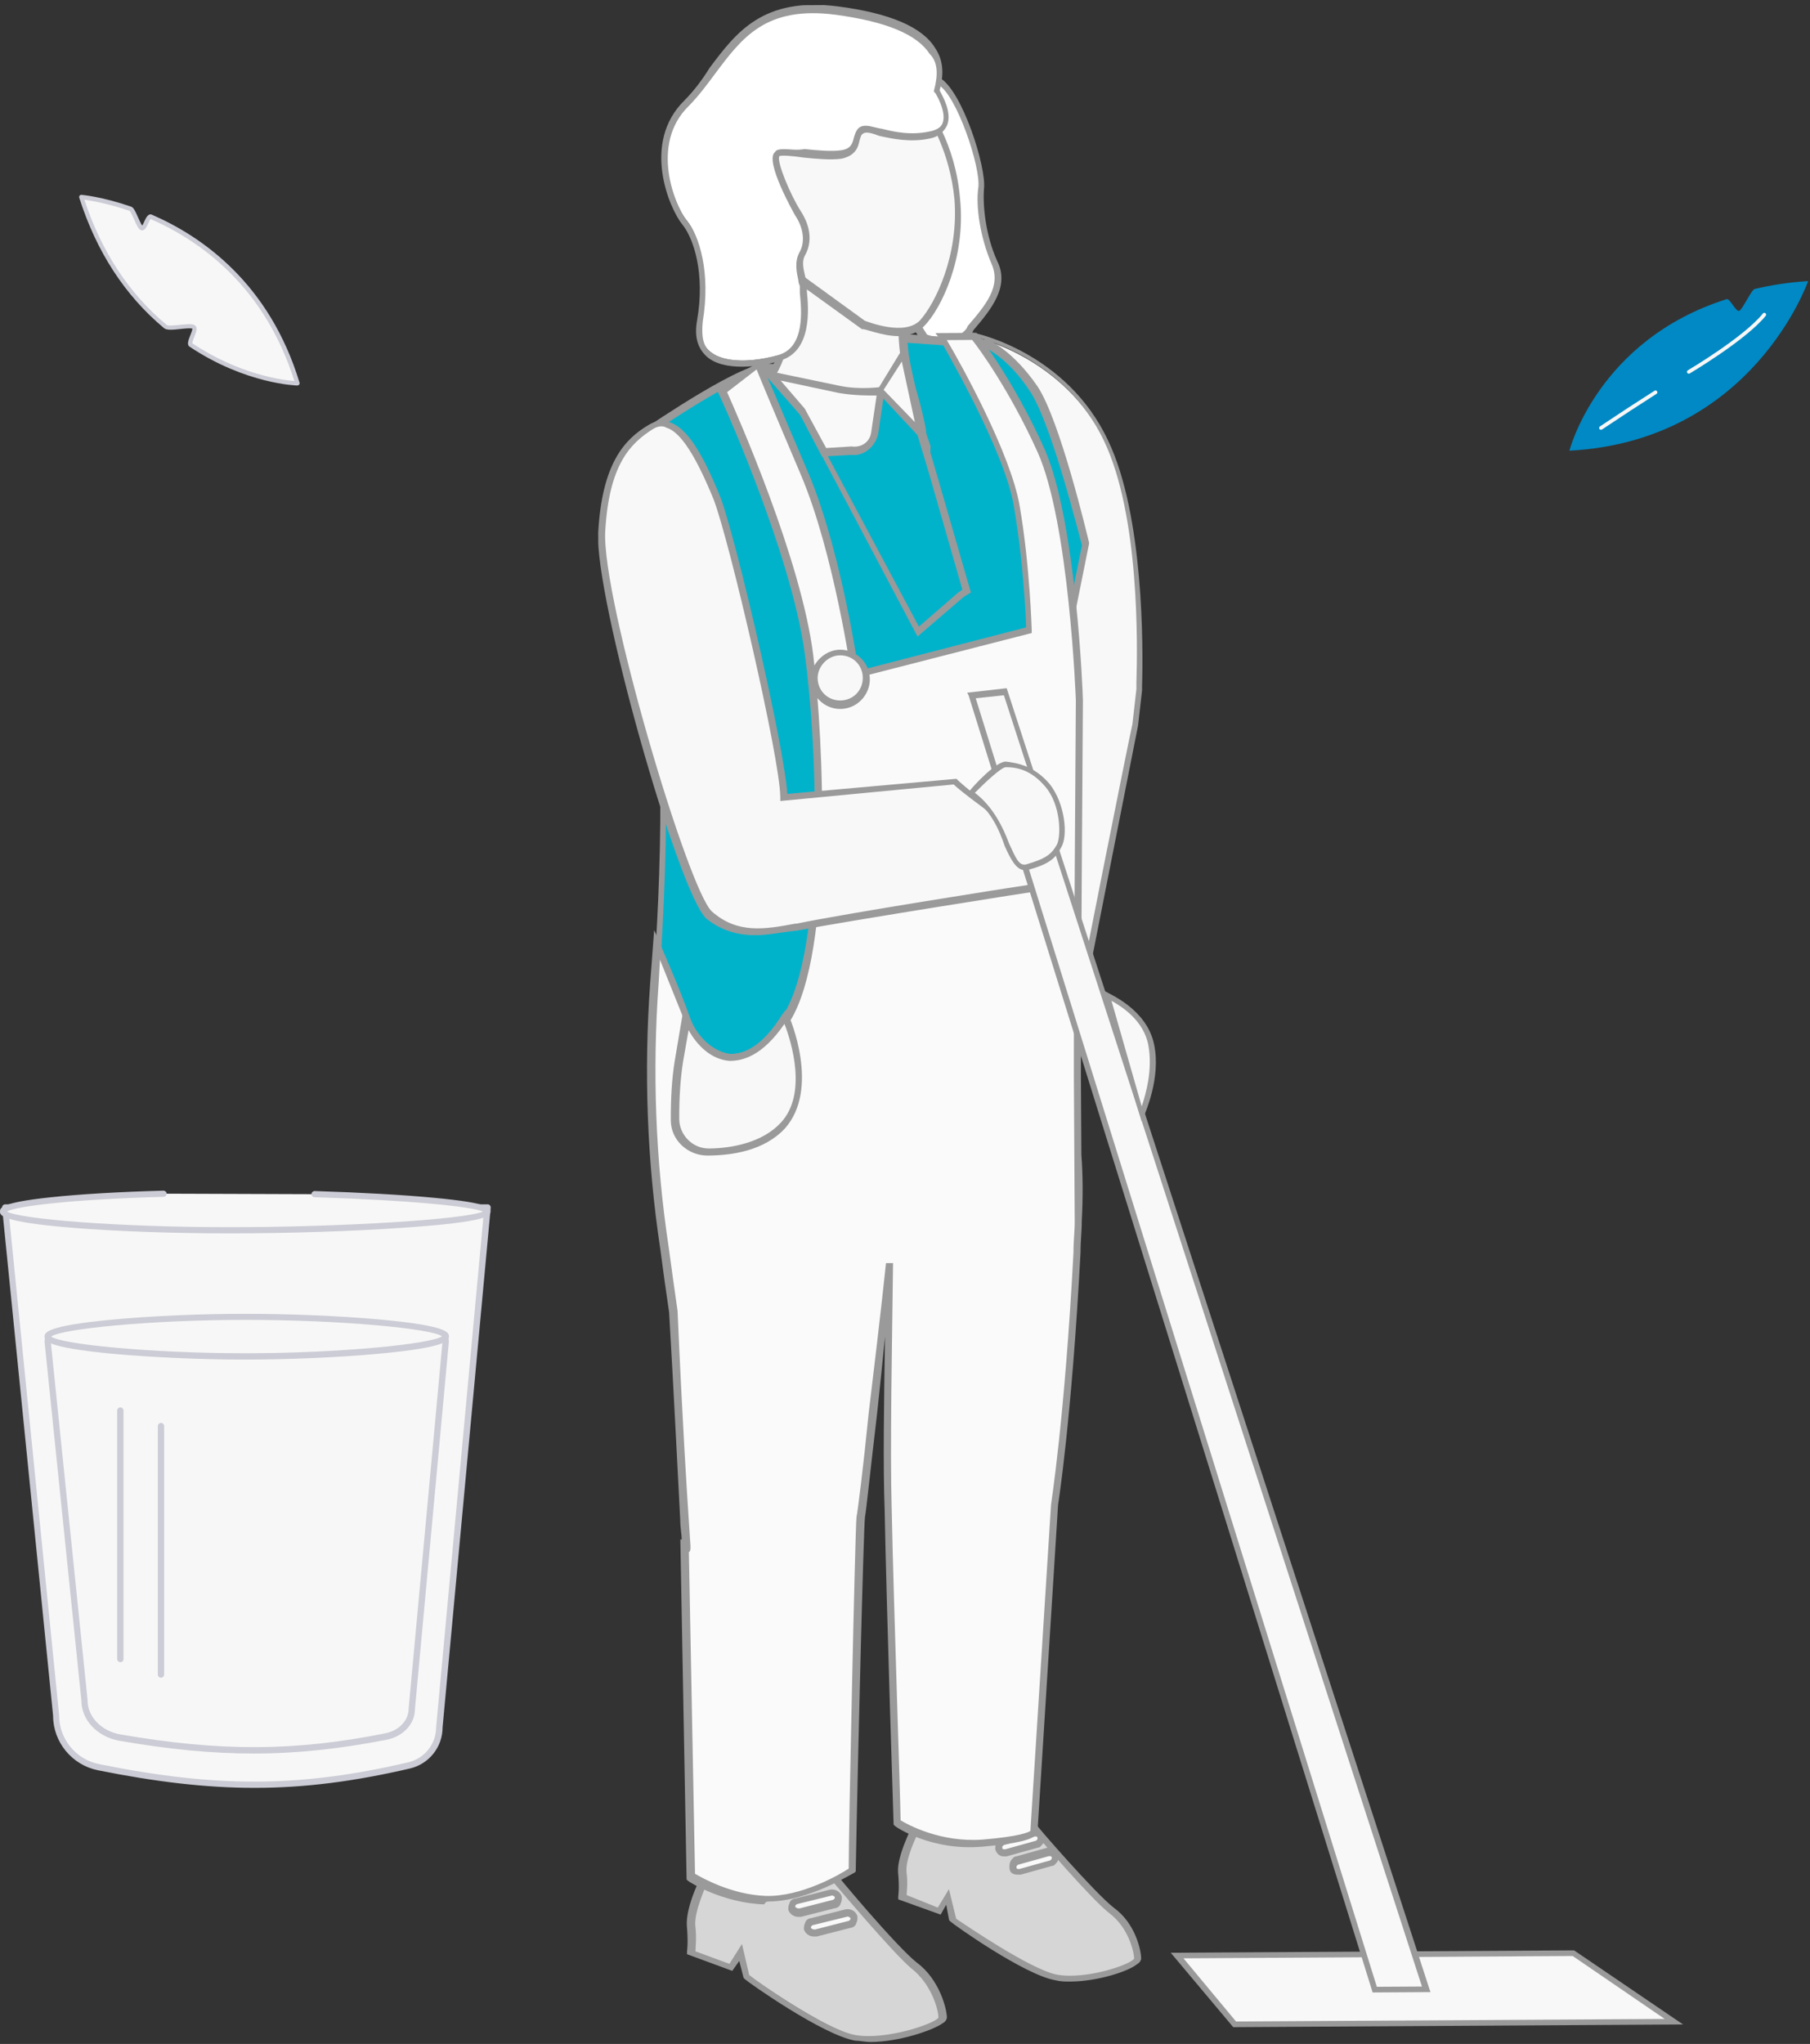 <svg width="365" height="412" viewBox="0 0 365 412" fill="none" xmlns="http://www.w3.org/2000/svg">
<rect x="0" y="0" width="365" height="412" fill="#333333" stroke="none"/>
<path d="M82.456 355.85C60.064 361.096 42.986 360.858 19.828 356.194C14.884 355.187 11.315 350.868 11.315 345.807L1.031 243.368H98.318L88.616 348.113C88.589 351.822 86.052 355.028 82.456 355.85Z" fill="#F7F7F7"/>
<path d="M51.314 360.38C41.532 360.38 31.46 359.188 19.722 356.829C14.514 355.77 10.707 351.159 10.707 345.859L0.423 243.447C0.397 243.261 0.476 243.102 0.582 242.97C0.687 242.837 0.873 242.758 1.058 242.758H98.345C98.53 242.758 98.688 242.837 98.794 242.97C98.9 243.102 98.979 243.261 98.953 243.447L89.25 348.191C89.25 352.139 86.527 355.584 82.641 356.485C71.432 359.082 61.545 360.38 51.314 360.38ZM1.718 244.003L11.923 345.753C11.923 345.78 11.923 345.806 11.923 345.806C11.923 350.523 15.307 354.657 19.933 355.584C43.753 360.407 60.646 360.301 82.297 355.24L82.43 355.849L82.297 355.24C85.629 354.471 87.955 351.53 87.955 348.112L97.604 244.003H1.718Z" fill="#CBCCD5"/>
<path d="M77.856 350.018C58.98 353.781 43.727 353.648 24.216 350.256C20.039 349.541 17.025 346.414 17.025 342.758L9.597 270.393C9.597 269.572 10.258 268.909 11.077 268.909H88.484C89.277 268.909 89.911 269.545 89.911 270.34L83.064 344.401C83.038 347.103 80.897 349.409 77.856 350.018Z" fill="#F7F7F7"/>
<path d="M51.155 353.463C42.722 353.463 34.024 352.615 24.11 350.893C19.669 350.125 16.417 346.733 16.417 342.811L8.989 270.5C8.989 270.473 8.989 270.447 8.989 270.447C8.989 269.281 9.94 268.354 11.077 268.354H88.484C89.62 268.354 90.519 269.281 90.519 270.394L83.672 344.534C83.672 347.448 81.346 349.992 77.988 350.681C68.55 352.509 59.985 353.463 51.155 353.463ZM10.231 270.394L17.66 342.705C17.66 342.732 17.66 342.758 17.66 342.758C17.66 346.071 20.462 348.959 24.322 349.621C44.467 353.092 59.456 353.039 77.724 349.383L77.856 349.992L77.724 349.383C80.473 348.826 82.403 346.786 82.403 344.428L89.25 270.288C89.25 269.917 88.907 269.546 88.457 269.546H11.051C10.601 269.572 10.231 269.943 10.231 270.394Z" fill="#CBCCD5"/>
<path d="M63.448 240.716C81.584 241.273 98.318 242.624 98.318 244.214C98.318 246.307 69.37 248.003 46.317 248.003C23.264 248.003 0.608 246.307 0.608 244.214C0.608 242.545 15.254 241.114 32.967 240.61L63.448 240.716Z" fill="#F7F7F7"/>
<path d="M46.317 248.612C35.081 248.612 23.581 248.214 14.778 247.499C-2.62205e-05 246.306 0 244.929 0 244.213C0 243.498 -1.31102e-05 242.438 10.099 241.351C15.968 240.715 24.11 240.238 32.967 240C33.284 240 33.601 240.265 33.601 240.609C33.601 240.954 33.337 241.245 32.993 241.245C14.514 241.749 3.225 243.127 1.401 244.213C3.886 245.697 23.291 247.366 46.317 247.366C69.079 247.366 93.797 245.803 97.393 244.213C95.04 243.206 82.958 241.934 63.422 241.325C63.078 241.325 62.814 241.033 62.814 240.689C62.814 240.344 63.131 240.08 63.448 240.08C72.78 240.371 81.398 240.848 87.717 241.457C98.9 242.517 98.9 243.498 98.9 244.213C98.9 244.982 98.9 246.306 80.949 247.499C70.718 248.214 57.764 248.612 46.317 248.612Z" fill="#CBCCD5"/>
<path d="M89.885 269.36C89.885 271.56 67.572 273.414 49.49 273.414C31.407 273.414 9.597 271.639 9.597 269.413C9.597 267.214 31.381 265.412 49.49 265.412C67.599 265.412 89.885 267.161 89.885 269.36Z" fill="#F7F7F7"/>
<path d="M49.49 274.05C40.554 274.05 30.535 273.6 22.709 272.884C8.989 271.586 8.989 270.182 8.989 269.44C8.989 268.698 8.989 267.267 22.709 265.995C30.535 265.253 40.554 264.829 49.49 264.829C58.505 264.829 68.603 265.253 76.534 265.968C90.519 267.24 90.519 268.645 90.519 269.387C90.519 270.129 90.519 271.559 76.534 272.858C68.55 273.6 58.425 274.05 49.49 274.05ZM10.31 269.413C12.293 270.95 30.191 272.778 49.49 272.778C68.63 272.778 87.083 270.897 89.145 269.36C87.083 267.823 68.974 266.048 49.49 266.048C30.217 266.048 12.32 267.876 10.31 269.413Z" fill="#CBCCD5"/>
<path d="M24.269 335.048C23.925 335.048 23.634 334.757 23.634 334.412V284.332C23.634 283.988 23.925 283.696 24.269 283.696C24.612 283.696 24.903 283.988 24.903 284.332V334.412C24.903 334.783 24.639 335.048 24.269 335.048Z" fill="#CBCCD5"/>
<path d="M32.464 338.175C32.121 338.175 31.83 337.884 31.83 337.539V287.459C31.83 287.115 32.121 286.823 32.464 286.823C32.808 286.823 33.099 287.115 33.099 287.459V337.539C33.099 337.884 32.808 338.175 32.464 338.175Z" fill="#CBCCD5"/>
<path d="M316.484 90.847C316.484 90.847 322.14 68.525 348.196 60.301C348.835 60.098 350.032 62.852 350.699 62.662C351.366 62.473 353.165 58.41 353.853 58.249C357.161 57.462 360.755 56.904 364.626 56.658C364.612 56.651 353.505 88.87 316.484 90.847Z" fill="#0089C4"/>
<path d="M322.682 86.595C322.627 86.567 322.578 86.525 322.536 86.47C322.425 86.31 322.474 86.073 322.633 85.962C326.671 83.259 330.375 80.842 333.648 78.767C333.822 78.662 334.044 78.704 334.162 78.884C334.267 79.058 334.225 79.281 334.051 79.386C330.799 81.453 327.095 83.87 323.058 86.573C322.94 86.636 322.794 86.65 322.682 86.595Z" fill="#F7F7F7"/>
<path d="M340.396 75.292C340.34 75.264 340.278 75.216 340.243 75.146C340.139 74.972 340.201 74.743 340.375 74.638C340.493 74.575 351.647 67.972 355.502 63.195C355.634 63.034 355.857 63.006 356.017 63.138C356.177 63.27 356.205 63.492 356.073 63.653C352.133 68.527 340.855 75.207 340.75 75.277C340.632 75.34 340.493 75.341 340.396 75.292Z" fill="#F7F7F7"/>
<path d="M59.98 77.276C59.98 77.276 49.869 77.132 38.485 69.52C37.866 69.111 39.723 66.392 39.112 65.925C38.31 65.345 34.156 66.49 33.356 65.815C26.663 60.25 20.291 51.969 16.408 39.73C16.408 39.73 20.523 40.089 26.328 42.079C26.99 42.311 27.892 45.66 28.6 45.94C29.269 46.208 29.776 43.384 30.469 43.686C40.788 48.186 54.01 57.626 59.98 77.276Z" fill="#F7F7F7"/>
<path d="M60.414 77.195C60.438 77.322 60.404 77.44 60.327 77.529C60.235 77.64 60.114 77.7 59.966 77.708C59.872 77.707 49.593 77.463 38.234 69.884C37.636 69.49 37.978 68.603 38.372 67.595C38.537 67.172 38.807 66.505 38.796 66.245C38.451 66.103 37.163 66.23 36.373 66.32C34.665 66.507 33.59 66.575 33.08 66.146C25.187 59.569 19.441 50.724 15.98 39.846C15.935 39.705 15.963 39.55 16.055 39.44C16.147 39.329 16.285 39.266 16.436 39.275C16.606 39.281 20.689 39.665 26.457 41.661C26.939 41.834 27.276 42.538 27.825 43.783C28.056 44.319 28.438 45.165 28.679 45.457C28.816 45.282 28.988 44.895 29.107 44.63C29.454 43.873 29.901 42.949 30.637 43.28C40.87 47.721 54.345 57.208 60.401 77.123C60.408 77.159 60.411 77.177 60.414 77.195ZM38.782 69.202C48.319 75.549 57.047 76.623 59.368 76.809C53.344 57.674 40.321 48.496 30.368 44.152C30.228 44.309 30.012 44.761 29.878 45.047C29.531 45.804 29.128 46.664 28.42 46.384C27.917 46.197 27.567 45.42 27.017 44.176C26.762 43.606 26.341 42.655 26.145 42.505C21.822 41.025 18.397 40.445 17.012 40.253C20.425 50.672 26.013 59.173 33.617 65.504C33.885 65.735 35.372 65.571 36.255 65.482C37.837 65.32 38.833 65.228 39.333 65.603C39.92 66.037 39.575 66.905 39.166 67.934C39.03 68.315 38.775 68.961 38.782 69.202Z" fill="#CBCCD5"/>
<g clip-path="url(#clip0_60906_345)">
<path d="M337.696 407.518L248.971 408.046L237.513 394.179L317.423 393.704L337.696 407.518Z" fill="#F8F8F8"/>
<path d="M248.69 408.616L339.406 408.077L317.42 393.135L236.088 393.619L248.69 408.616ZM335.702 406.961L249.252 407.475L238.654 394.741L317.142 394.274L335.702 406.961Z" fill="#9A9A9A"/>
<path d="M186.374 68.009C186.374 68.009 191.796 71.105 195.468 66.817C199.139 62.53 202.809 57.958 200.505 53.137C198.202 48.316 197.311 42.065 197.856 38.081C198.401 34.096 193.476 18.768 189.481 16.517C185.486 14.266 170.008 41.659 170.008 41.659L186.374 68.009Z" fill="white"/>
<path d="M190.65 69.69C192.357 69.68 194.344 69.1 196.038 67.099L196.319 66.528C199.991 62.241 203.66 57.669 201.071 52.565C198.765 47.46 198.161 41.492 198.425 38.077C198.968 33.808 194.041 18.197 189.476 15.664C185.197 13.415 172.809 34.533 168.867 41.097L168.584 41.383L185.523 68.299C187.234 69.142 188.944 69.701 190.65 69.69ZM188.915 17.09L189.2 17.088C192.909 19.056 197.831 33.815 197.286 37.8C196.739 41.5 197.629 47.751 199.937 53.141C201.954 57.679 198.848 61.394 195.177 65.682L194.896 66.252C192.072 69.682 187.795 67.717 186.94 67.437L170.577 41.656C177.613 29.385 186.356 17.105 188.915 17.09Z" fill="#9A9A9A"/>
<path d="M195.473 67.671L196.328 67.951C196.612 67.949 214.551 71.824 222.901 89.121C231.252 106.419 229.735 138.279 229.736 138.564L229.74 139.132L228.929 146.247C228.929 146.247 216.227 210.025 216.23 210.593C216.232 210.878 203.43 210.101 203.43 210.101C203.43 210.101 205.81 179.942 205.808 179.657C205.806 179.373 205.031 144.683 205.031 144.683L200.627 121.389C197.766 118.563 196.045 116.013 196.038 114.876C196.013 110.61 195.766 69.092 195.764 68.807L195.473 67.671Z" fill="#F8F8F8"/>
<path d="M214.812 211.17C216.518 211.16 216.801 210.874 216.799 210.59C216.797 210.305 228.946 149.091 229.498 146.243L230.309 139.129L230.305 138.56L230.304 138.276C230.542 130.596 230.668 103.863 223.469 88.834C215.115 70.967 196.607 67.096 196.323 67.097L194.615 66.823L194.63 69.383C194.704 81.895 194.879 111.186 194.899 114.598C194.904 115.451 195.483 117.154 199.49 121.396L204.178 144.688C204.532 156.345 204.952 179.094 204.955 179.662C204.955 179.662 203.103 202.993 202.577 210.106L202.58 210.674L203.149 210.671C209.691 210.917 213.105 211.181 214.812 211.17ZM215.658 210.028C214.236 210.036 209.116 209.782 203.993 209.244C204.784 198.717 206.094 179.94 206.091 179.371C206.091 179.371 206.089 179.087 205.312 144.112L200.906 120.534C196.901 116.577 196.607 114.872 196.603 114.304C196.583 110.891 196.409 81.6 196.334 69.088L196.328 67.951L196.612 67.949C196.896 67.947 214.551 71.823 222.615 88.839C229.814 103.868 229.401 130.034 229.163 137.714C229.164 137.998 229.166 138.283 229.166 138.283L229.169 138.851L228.359 145.966C228.079 146.821 216.481 204.904 215.658 210.028Z" fill="#9A9A9A"/>
<path d="M142.715 377.679C142.715 377.679 139.057 384.242 139.648 387.936C139.954 391.631 139.68 393.339 139.68 393.339L147.661 396.419L149.633 393.279L150.799 398.107C150.799 398.107 166.221 409.106 172.771 410.489C179.318 411.588 190.388 408.109 190.378 406.403C190.368 404.697 188.914 399.302 184.628 395.915C180.344 392.812 167.74 377.531 167.74 377.531L142.715 377.679Z" fill="#D6D6D6"/>
<path d="M175.621 411.61C181.309 411.576 188.12 409.26 190.102 407.827C190.669 407.539 190.95 406.968 190.949 406.684C190.938 404.978 189.481 399.014 184.911 395.629C180.911 392.525 168.309 377.527 168.307 377.243L168.021 376.96L142.143 377.114L141.86 377.4C141.577 377.686 138.204 384.247 138.512 388.227C138.817 391.637 138.542 393.345 138.542 393.345L138.546 393.914L147.666 397.272L149.076 395.273L149.95 398.681L150.236 398.963C150.808 399.529 165.944 410.245 172.491 411.344C173.344 411.339 174.484 411.616 175.621 411.61ZM167.176 378.387C168.894 380.367 180.065 393.667 183.78 396.773C187.78 399.878 189.232 404.988 189.242 406.694C188.68 407.835 178.748 411.307 172.485 410.206C166.506 409.104 152.798 399.517 151.084 398.105L149.625 391.857L147.089 395.854L140.249 393.335C140.244 392.482 140.518 390.774 140.218 388.216C139.917 385.374 142.444 379.956 143.004 378.531L167.176 378.387Z" fill="#9A9A9A"/>
<path d="M168.062 383.786L161.246 385.533C160.679 385.82 159.823 385.257 159.535 384.69C159.247 384.122 159.811 383.266 160.38 383.263L167.195 381.516C167.762 381.228 168.618 381.792 168.906 382.359C169.194 382.926 168.915 383.781 168.062 383.786Z" fill="#F9F9F9"/>
<path d="M160.967 386.387C161.251 386.386 161.251 386.386 161.536 386.384L168.351 384.637C168.92 384.633 169.485 384.061 169.483 383.777C169.764 383.206 169.763 382.922 169.759 382.353C169.468 381.217 168.327 380.655 167.191 380.947L160.376 382.694C159.807 382.697 159.242 383.269 159.244 383.553C158.963 384.124 158.964 384.408 158.968 384.977C159.257 385.829 160.114 386.392 160.967 386.387ZM167.767 382.081C168.051 382.079 168.337 382.362 168.337 382.362C168.339 382.646 168.339 382.646 168.339 382.646L168.056 382.932L161.241 384.679C160.957 384.681 160.672 384.683 160.386 384.4C160.385 384.115 160.385 384.115 160.385 384.115L160.667 383.829L167.767 382.081Z" fill="#9A9A9A"/>
<path d="M171.215 388.033L164.4 389.779C163.833 390.067 162.976 389.504 162.688 388.936C162.401 388.369 162.964 387.513 163.533 387.509L170.348 385.763C170.915 385.475 171.772 386.038 172.06 386.606C172.347 387.173 171.782 387.745 171.215 388.033Z" fill="#F9F9F9"/>
<path d="M164.119 390.35C164.403 390.348 164.403 390.348 164.687 390.347L171.503 388.6C172.071 388.596 172.637 388.024 172.635 387.74C172.916 387.169 172.914 386.885 172.911 386.316C172.62 385.18 171.479 384.618 170.343 384.909L163.528 386.656C162.959 386.66 162.394 387.232 162.395 387.516C162.114 388.087 162.116 388.371 162.12 388.94C162.409 389.791 163.266 390.355 164.119 390.35ZM170.92 386.328C171.205 386.326 171.491 386.609 171.491 386.609C171.492 386.893 171.492 386.893 171.492 386.893L171.21 387.179L164.395 388.926C164.11 388.928 163.826 388.93 163.54 388.647C163.538 388.363 163.538 388.363 163.538 388.363L163.821 388.077L170.92 386.328C170.636 386.33 170.636 386.33 170.92 386.328Z" fill="#9A9A9A"/>
<path d="M185.029 367.76C185.029 367.76 181.654 374.036 181.959 377.447C182.263 380.858 181.989 382.566 181.989 382.566L189.4 385.365L191.089 382.511L192.254 387.055C192.254 387.055 206.819 397.49 213.082 398.59C219.061 399.692 229.278 396.219 229.554 394.796C229.544 393.089 228.376 387.977 224.378 385.157C220.378 382.053 208.35 367.905 208.35 367.905L185.031 368.044L185.029 367.76Z" fill="#D6D6D6"/>
<path d="M215.931 399.426C221.334 399.394 227.579 397.367 229.277 395.934C229.844 395.647 230.125 395.076 230.123 394.792C230.113 393.086 228.943 387.689 224.659 384.587C220.945 381.765 208.633 367.619 208.631 367.335L208.345 367.052L184.457 367.194L184.175 367.48C184.176 367.764 180.801 374.041 181.106 377.452C181.409 380.578 181.134 382.286 181.134 382.286L181.138 382.855L189.688 385.932L190.813 383.935L191.401 387.06L191.687 387.342C192.259 387.908 206.539 398.06 212.802 399.161C213.941 399.438 214.794 399.433 215.931 399.426ZM207.784 368.477C209.503 370.458 220.099 382.907 223.813 385.729C227.526 388.551 228.693 393.379 228.701 394.8C228.139 395.941 219.058 399.123 213.079 398.022C207.669 396.916 194.534 387.894 192.821 386.767L191.363 380.803L189.11 384.514L182.839 381.992C182.834 381.138 183.11 379.715 182.812 377.442C182.512 374.884 184.759 370.036 185.603 368.609L207.784 368.477Z" fill="#9A9A9A"/>
<path d="M208.942 371.883L202.696 373.627C202.129 373.915 201.272 373.351 201.269 372.782C200.981 372.215 201.546 371.643 202.113 371.355L208.36 369.612C208.927 369.324 209.783 369.888 209.787 370.456C210.075 371.023 209.794 371.594 208.942 371.883Z" fill="#F9F9F9"/>
<path d="M202.415 374.197C202.699 374.195 202.699 374.195 202.984 374.194L209.23 372.45C209.799 372.447 210.08 371.876 210.362 371.59C210.643 371.02 210.642 370.735 210.638 370.167C210.349 369.315 209.208 368.753 208.355 368.758L202.108 370.502C201.54 370.505 201.259 371.076 200.976 371.362C200.695 371.932 200.697 372.216 200.7 372.785C200.989 373.637 201.562 374.202 202.415 374.197ZM208.648 370.178C208.932 370.177 209.216 370.175 209.218 370.459L209.22 370.744L208.937 371.03L202.691 372.773C202.406 372.775 202.122 372.777 202.12 372.492L202.119 372.208L202.401 371.922L208.648 370.178C208.649 370.463 208.648 370.178 208.648 370.178Z" fill="#9A9A9A"/>
<path d="M211.808 375.563L205.561 377.306C204.994 377.594 204.138 377.031 204.134 376.462C203.847 375.895 204.412 375.322 204.979 375.035L211.226 373.291C211.793 373.003 212.649 373.567 212.653 374.136C212.94 374.703 212.377 375.559 211.808 375.563Z" fill="#F9F9F9"/>
<path d="M205.281 377.877C205.565 377.875 205.565 377.875 205.849 377.873L212.096 376.13C212.664 376.126 212.945 375.556 213.228 375.27C213.509 374.699 213.507 374.415 213.504 373.846C213.215 372.995 212.074 372.433 211.221 372.438L204.974 374.181C204.405 374.185 204.124 374.755 203.842 375.041C203.561 375.612 203.562 375.896 203.566 376.465C203.572 377.603 204.427 377.882 205.281 377.877ZM211.515 374.143C211.799 374.141 212.084 374.139 212.086 374.423L212.087 374.708L211.805 374.994L205.558 376.738C205.274 376.739 204.989 376.741 204.988 376.457L204.986 376.172L205.269 375.886L211.515 374.143Z" fill="#9A9A9A"/>
<path d="M163.216 238.494L146.966 231.765C146.966 231.765 130.635 211.387 131.713 201.427C132.793 191.752 135.122 153.061 131.278 128.343C127.434 103.624 129.33 87.688 129.33 87.688C129.33 87.688 150.005 73.345 154.56 74.171C159.115 74.997 179.834 68.049 179.834 68.049L198.896 69.357C198.896 69.357 203.457 71.321 208.334 78.402C213.211 85.482 218.758 109.622 218.758 109.622L212.405 141.226L212.576 169.948C212.576 169.948 208.185 196.706 209.669 207.22C211.154 217.733 211.479 224.557 209.783 226.273C208.086 227.989 199.007 231.456 195.841 225.218C192.676 218.981 193.375 193.098 193.375 193.098C193.375 193.098 189.616 230.374 181.672 233.55C174.012 236.724 163.216 238.494 163.216 238.494Z" fill="#00B3CB"/>
<path d="M163.221 239.347C163.505 239.345 174.301 237.575 181.959 234.117C187.349 231.809 190.663 215.295 192.586 203.909C192.634 211.871 193.262 221.821 195.274 225.506C196.424 227.49 198.138 228.901 200.699 229.171C204.684 229.716 209.222 227.698 210.353 226.554C212.049 224.837 212.013 218.865 210.52 206.93C209.038 196.701 213.43 170.227 213.429 169.943L213.258 141.221L219.611 109.617L219.609 109.332C219.318 108.196 213.774 84.626 209.184 77.828C204.307 70.747 199.745 68.783 199.459 68.501L199.175 68.502L180.113 67.194C173.017 69.511 158.54 73.863 155.124 73.315C150.284 72.49 131.592 85.399 129.325 86.834L129.042 87.12L129.044 87.405C129.046 87.689 127.15 103.626 130.994 128.344C135.126 153.63 132.231 192.892 131.429 201.429C130.35 211.389 146.111 231.486 146.969 232.334L147.255 232.617L163.221 239.347ZM192.806 193.101C191.73 203.345 187.625 230.386 181.668 232.981C174.576 235.867 164.917 237.631 163.497 237.923L147.531 231.193C146.099 229.495 131.483 210.529 132.568 201.706C133.37 193.17 136.263 153.623 132.131 128.338C128.585 105.892 129.916 90.528 130.187 88.251C135.85 84.236 150.015 75.051 154.281 75.026C154.565 75.024 154.565 75.024 154.565 75.024C159.12 75.85 178.136 69.481 180.123 68.9L198.901 70.21C199.471 70.491 203.75 72.741 207.769 78.974C212.073 85.489 217.61 107.922 218.191 109.909L211.836 141.23L212.007 169.951C211.728 170.806 207.616 196.71 209.1 207.223C210.586 218.021 210.624 224.277 209.495 225.706C208.647 226.564 204.677 228.578 200.975 227.747C198.983 227.475 197.554 226.345 196.691 224.644C193.527 218.691 194.513 193.091 194.511 192.806L192.806 193.101Z" fill="#9A9A9A"/>
<path d="M182.083 63.77C182.083 63.77 181.55 69.745 183.588 77.695C185.91 85.644 185.922 87.635 185.922 87.635L186.791 90.189C186.814 94.171 185.123 96.74 181.702 95.338L168.589 90.013C167.448 89.451 166.592 88.888 166.016 87.753L155.423 75.872C160.217 69.019 161.233 48.537 161.233 48.537L183.192 58.928L182.083 63.77Z" fill="#F8F8F8"/>
<path d="M183.415 96.466C184.269 96.461 184.836 96.173 185.403 95.885C186.819 95.024 187.661 93.028 187.644 90.184L187.642 89.9L186.774 87.346C186.77 86.777 186.473 84.504 184.44 77.406C182.403 69.74 182.938 64.049 182.937 63.765L184.04 58.07L160.655 47.118L160.662 48.256C160.664 48.54 159.647 68.738 154.851 75.307L154.57 75.877L165.451 88.326C166.026 89.46 167.169 90.306 168.31 90.868L181.137 95.911C181.992 96.19 182.847 96.469 183.415 96.466ZM185.938 90.195C185.951 92.469 185.391 93.895 184.543 94.753C183.977 95.325 182.838 95.047 181.983 94.768L168.87 89.443C168.015 89.164 167.157 88.316 166.583 87.466L156.276 75.867C160.503 69.301 161.549 53.938 161.808 49.671L182.056 59.22L181.23 63.775C181.232 64.059 180.697 69.75 182.737 77.985C184.773 85.651 185.069 87.64 185.069 87.64L185.071 87.925L185.938 90.195Z" fill="#9A9A9A"/>
<path d="M174.129 65.239C174.129 65.239 182.398 68.886 186.073 65.168C189.748 61.449 194.239 51.469 193.318 40.099C192.397 28.729 186.952 21.652 186.952 21.652L155.154 30.657L159.538 50.538L159.85 55.086L174.129 65.239Z" fill="#F8F8F8"/>
<path d="M181.254 67.755C183.245 67.744 184.948 67.165 186.361 65.734C189.753 62.302 194.811 52.034 193.603 40.097C192.682 28.727 187.236 21.65 186.95 21.367L186.947 20.798L154.013 30.094L158.687 50.827L159 55.659L173.852 66.378C174.135 66.091 177.842 67.776 181.254 67.755ZM186.388 22.508C187.536 24.207 191.556 30.724 192.465 40.103C193.386 51.473 188.609 61.171 185.501 64.602C182.392 67.749 175.265 64.947 174.41 64.668L160.415 54.513L160.105 50.249L155.725 30.937L186.388 22.508Z" fill="#9A9A9A"/>
<path d="M188.922 18.227C188.922 18.227 193.516 25.594 187.553 27.051C181.305 28.51 176.167 25.413 174.18 25.993C172.193 26.574 173.635 29.978 169.659 30.855C165.683 31.732 157.993 29.787 156.86 30.646C155.728 31.506 159.476 40.016 161.197 42.565C162.634 45.116 163.504 47.955 162.098 50.522C160.691 53.09 162.414 55.924 162.137 57.063C162.143 58.2 164.486 69.562 157.104 71.597C149.722 73.631 139.769 73.69 141.419 64.296C143.07 54.901 141.035 47.519 138.457 44.407C135.879 41.294 130.683 28.243 138.882 20.231C147.082 12.22 150.132 -0.88 169.485 1.564C188.837 4.009 191.158 11.673 188.922 18.227Z" fill="white"/>
<path d="M149.724 73.915C152.568 73.898 155.692 73.311 157.111 72.734C163.926 70.987 163.019 61.892 162.716 58.766C162.712 58.197 162.711 57.912 162.709 57.628C162.705 57.059 162.702 56.49 162.414 55.923C162.121 54.503 161.543 52.8 162.387 51.373C163.794 48.806 163.491 45.679 161.482 42.563C159.472 39.447 156.588 32.639 157.15 31.498C157.433 31.212 160.278 31.479 161.986 31.753C164.547 32.022 167.677 32.288 169.666 31.992C172.506 31.406 173.065 29.697 173.341 28.273C173.62 27.418 173.618 27.134 174.186 26.846C174.753 26.558 175.892 26.836 177.317 27.396C179.88 27.95 183.582 28.781 187.558 27.904C189.263 27.61 190.393 26.465 190.955 25.325C192.078 22.758 190.067 19.358 189.491 18.224C190.326 15.09 190.309 12.247 188.587 9.697C186.002 5.447 179.445 2.642 168.915 1.283C153.831 -0.618 148.47 6.523 143.109 13.665C141.701 15.948 140.008 18.234 138.029 20.236C129.264 28.82 135.031 42.151 137.609 45.264C139.901 48.095 142.219 55.19 140.568 64.585C140.018 67.716 140.6 69.988 142.317 71.684C144.033 73.38 146.88 73.932 149.724 73.915ZM158.279 30.069C157.426 30.074 156.573 30.079 156.292 30.65C154.027 32.369 160.349 43.423 160.349 43.423C162.071 45.972 162.372 48.814 161.246 50.812C160.121 52.809 160.703 55.081 160.996 56.501C160.999 57.069 161.287 57.636 161.287 57.636C161.289 57.921 161.29 58.205 161.295 59.058C161.598 62.185 162.499 70.142 156.82 71.598C150.574 73.341 145.452 72.803 143.165 70.826C141.736 69.697 141.44 67.708 141.707 64.862C143.354 54.899 141.035 47.519 138.457 44.406C136.165 41.576 130.972 29.094 138.889 21.369C140.868 19.366 142.561 17.081 144.253 14.796C149.614 7.654 154.41 1.085 168.64 2.991C178.602 4.354 184.873 6.876 187.456 10.842C189.173 12.538 189.188 15.097 188.354 18.23L188.355 18.515L188.641 18.797C188.641 18.797 190.938 22.481 190.099 24.761C189.819 25.616 188.97 26.189 187.55 26.482C183.573 27.359 180.156 26.526 177.877 25.971C176.169 25.697 175.029 25.135 173.893 25.426C172.757 25.717 172.479 26.856 172.2 27.711C171.922 28.85 171.645 29.989 169.656 30.286C167.667 30.582 164.821 30.314 162.26 30.045C160.556 30.34 159.417 30.062 158.279 30.069Z" fill="#9A9A9A"/>
<path d="M181.596 77.423L168.833 83.187L161.72 82.66L185.304 127.168L193.792 119.724L194.926 119.148L188.245 95.584L183.891 80.822L181.596 77.423Z" fill="#00B3CB"/>
<path d="M185.027 128.307L194.364 120.289L195.781 119.427L188.812 95.296L184.458 80.534L181.875 76.568L168.829 82.618L160.579 82.098L185.027 128.307ZM194.071 118.869L193.221 119.443L185.299 126.315L162.58 83.792L168.838 84.04L181.032 78.279L183.04 81.111L187.392 95.589L194.071 118.869Z" fill="#9A9A9A"/>
<path d="M155.422 75.588C155.422 75.588 165.102 77.521 169.088 78.35C173.359 79.178 177.621 78.584 177.621 78.584L176.249 86.839C175.978 89.116 173.713 90.835 171.436 90.565L166.035 90.881L161.434 82.377L155.422 75.588Z" fill="#F9F9F9"/>
<path d="M165.757 92.02L171.727 91.701C174.288 91.97 176.552 89.965 177.105 87.403L178.471 78.01L177.618 78.015C177.618 78.015 173.356 78.609 169.37 77.78L153.424 74.462L161.155 83.232L165.757 92.02ZM171.717 89.994L166.6 90.309L162.287 82.372L157.419 76.713L169.094 79.203C172.225 79.753 175.353 79.735 176.775 79.726L175.682 87.127C175.409 89.119 173.71 90.267 171.717 89.994Z" fill="#9A9A9A"/>
<path d="M185.922 87.635L177.623 78.868L182.412 71.161L185.922 87.635Z" fill="#F9F9F9"/>
<path d="M187.073 89.903L182.684 69.169L176.77 78.874L187.073 89.903ZM181.853 72.871L184.485 85.084L178.19 78.581L181.853 72.871Z" fill="#9A9A9A"/>
<path d="M135.782 263.967C135.188 259.704 134.592 255.158 134 251.18C131.051 233.566 130.658 215.367 131.975 197.728L132.498 190.046C132.498 190.046 135.96 198.273 138.56 205.082C140.876 211.894 149.733 218.951 158.466 204.964C167.199 190.977 164.951 147.764 162.864 131.567C160.181 110.823 145.199 78.207 145.199 78.207L152.85 73.612L153.717 75.882C153.717 75.882 155.447 79.853 162.082 95.739C169 111.339 172.277 136.345 172.277 136.345L207.487 127.32C207.487 127.32 207.125 114.24 205.064 102.308C203.002 90.377 189.787 67.989 189.787 67.989L196.612 67.948C196.612 67.948 203.774 76.722 210.115 90.903C216.457 105.369 217.808 141.193 217.808 141.193C217.808 141.193 217.344 206.604 217.405 216.842C217.437 222.245 217.471 227.933 217.499 232.767C217.521 236.464 217.548 241.014 217.579 246.133C217.591 248.123 217.318 250.115 217.332 252.39C215.544 286.527 212.8 303.322 212.8 303.322L208.641 369.04C208.641 369.04 208.365 370.463 198.417 371.376C188.469 372.288 181.045 367.213 181.045 367.213C181.045 367.213 179.657 325.133 179.247 304.091C178.892 292.149 179.334 270.817 179.522 254.606C176.812 277.089 174.123 303.268 173.57 305.831C173.018 308.678 171.718 376.938 171.718 376.938C171.718 376.938 162.369 382.965 154.12 382.73C145.872 382.495 139.304 377.984 139.304 377.984L138.045 309.739C138.045 309.739 138.94 316.843 138.021 305.758C137.705 300.356 136.74 281.593 135.782 263.967Z" fill="#FAFAFA"/>
<path d="M154.977 383.294C163.224 383.245 172.006 377.505 172.29 377.503L172.573 377.217L172.571 376.933C172.999 353.326 174.152 308.102 174.423 305.826C174.699 304.402 175.505 296.435 176.859 285.051C177.399 280.213 177.936 274.807 178.472 269.4C178.264 282.199 178.059 295.566 178.396 304.38C178.804 325.138 180.192 367.218 180.193 367.503L180.195 367.787L180.481 368.07C180.767 368.353 187.905 373.145 198.138 372.231C205.244 371.62 208.936 370.744 209.211 369.321L213.369 303.319C213.369 303.319 216.111 286.24 217.901 252.387C217.887 250.112 218.16 248.12 218.148 246.129C218.403 241.293 218.376 236.743 218.068 232.764C218.039 227.929 218.006 222.242 217.973 216.839C217.913 206.601 218.38 141.759 218.377 141.19C218.368 139.768 217.024 105.081 210.682 90.615C204.341 76.434 197.177 67.376 197.177 67.376L196.891 67.093L188.644 67.142L189.504 68.275C189.506 68.559 202.719 90.663 204.495 102.312C206.262 112.539 206.898 123.911 206.914 126.47L173.124 135.203C172.53 130.941 168.988 109.348 162.932 95.165C156.298 79.564 154.568 75.592 154.568 75.592L153.414 72.755L144.346 78.213L144.634 78.78C144.92 79.062 159.616 111.395 162.297 131.855C164.674 148.903 166.63 190.981 157.896 204.683C154.515 210.107 150.834 212.688 147.135 212.426C143.435 211.879 140.287 208.485 139.129 205.079C136.815 198.552 133.069 190.327 133.067 190.043L131.914 187.49L131.124 198.017C129.809 215.941 130.486 234.138 133.15 251.754C133.746 256.3 134.34 260.563 134.932 264.541C135.88 280.46 136.853 300.646 137.172 306.332C137.182 308.038 137.475 309.458 137.48 310.311L137.195 310.313L138.456 378.842L138.742 379.125C139.028 379.407 145.879 383.632 154.127 383.868C154.408 383.297 154.693 383.296 154.977 383.294ZM171.147 376.657C169.448 377.805 161.513 382.402 154.401 382.16C147.575 381.916 141.583 378.539 140.156 377.694L138.917 312.862C139.484 312.574 139.194 311.723 138.876 306.037C138.565 301.489 137.625 286.991 136.637 264.246C136.044 260.268 135.449 255.721 134.854 251.459C132.19 233.843 131.515 215.931 132.83 198.007L133.088 193.455C134.242 196.292 136.263 201.399 137.995 205.655C139.438 209.343 142.876 213.588 147.145 214.132C149.991 214.399 154.534 213.235 159.324 205.812C168.057 191.825 166.097 149.179 164.005 132.129C161.615 112.805 148.644 83.59 146.626 79.052L152.571 74.467L153.148 75.885C153.148 75.885 154.88 80.141 161.514 95.742C168.147 111.344 171.707 136.064 171.707 136.064L171.712 136.917L208.058 127.601L208.054 127.032C208.054 127.032 207.692 113.953 205.631 102.021C203.862 91.509 193.8 73.368 190.928 68.551L196.047 68.52C197.193 69.936 203.5 78.43 209.263 91.192C215.604 105.374 216.953 140.914 216.955 141.198C216.958 141.767 216.491 206.61 216.552 216.847C216.584 222.25 216.618 227.938 216.646 232.772C216.67 236.753 216.697 241.303 216.726 246.138C216.738 248.128 216.465 250.121 216.479 252.396C214.689 286.248 211.945 303.043 211.947 303.327L207.788 369.045C207.505 369.331 205.52 370.196 198.129 370.809C189.601 371.428 183.039 367.77 181.612 366.926C181.586 362.66 180.217 323.707 179.816 304.087C179.461 292.145 179.901 270.529 180.09 254.603L178.669 254.611C177.592 264.855 176.236 275.955 175.153 285.061C174.08 295.874 172.993 304.412 172.717 305.836C172.448 308.397 171.11 370.401 171.147 376.657Z" fill="#9A9A9A"/>
<path d="M158.204 160.887C158.156 152.924 147.941 108.906 144.764 100.677C140.722 90.463 136.128 83.097 131.312 86.254C126.496 89.411 122.258 93.986 121.484 107.357C120.71 120.727 137.84 179.777 143.272 184.58C148.42 189.384 154.385 188.211 160.919 187.034C171.998 184.978 209.501 179.067 209.501 179.067C209.501 179.067 203.45 165.737 199.166 162.634C194.88 159.247 193.165 157.835 193.165 157.835L158.204 160.887Z" fill="#F8F8F8"/>
<path d="M152.396 188.507C154.956 188.491 157.796 187.906 160.354 187.606L160.638 187.604C171.432 185.549 208.936 179.639 209.22 179.637L210.074 179.632L209.784 178.78C209.496 178.213 203.447 165.168 199.162 162.065C194.878 158.962 193.162 157.266 193.162 157.266L192.876 156.983L158.768 160.03C158.141 150.365 148.51 108.902 145.331 100.389C141.578 91.027 138.422 86.211 135.002 85.094C133.577 84.534 132.157 84.827 130.74 85.688C125.923 88.561 121.401 93.422 120.631 107.362C119.854 120.163 136.703 179.784 142.423 185.153C145.566 187.694 148.984 188.527 152.396 188.507ZM208.359 178.22C202.392 179.109 170.571 184.133 160.63 186.182L160.345 186.184C154.096 187.359 148.698 188.244 143.552 183.725C138.69 179.203 121.278 120.439 122.051 107.069C122.825 93.698 127.065 89.407 131.598 86.536C132.448 85.963 133.584 85.671 134.44 86.235C137.289 87.071 140.448 92.171 143.911 100.682C147.088 108.91 157.303 152.929 157.349 160.607L157.354 161.461L192.314 158.124C192.886 158.69 194.601 160.101 198.028 162.64C202.027 165.461 206.92 175.385 208.359 178.22Z" fill="#9A9A9A"/>
<path d="M158.182 204.966C158.182 204.966 164.524 219.432 157.745 227.151C153.789 231.44 147.538 232.33 142.704 232.359C139.007 232.381 135.86 229.272 135.838 225.575C135.818 222.162 136.077 217.895 136.62 213.626C137.991 205.086 137.991 205.086 137.991 205.086C140.591 211.896 149.449 218.953 158.182 204.966Z" fill="#F8F8F8"/>
<path d="M142.707 232.928C147.541 232.899 154.077 232.007 158.315 227.432C165.377 219.427 159.321 205.244 159.033 204.677L158.458 203.543L157.611 204.685C154.231 210.109 150.549 212.69 146.851 212.428C143.151 211.881 140.002 208.487 138.844 205.081L137.976 202.527L136.053 213.914C135.505 217.33 135.244 221.313 135.271 225.863C135.295 229.844 138.726 232.952 142.707 232.928ZM158.19 206.388C159.634 210.077 162.825 220.58 157.456 226.299C153.782 230.303 147.533 231.477 142.983 231.504C139.57 231.525 136.994 228.696 136.975 225.568C136.95 221.302 137.211 217.32 137.759 213.904L138.86 207.641C140.584 210.759 143.445 213.585 147.144 213.848C149.703 213.833 153.679 212.956 158.19 206.388Z" fill="#9A9A9A"/>
<path d="M164.033 136.964C164.05 139.808 166.341 142.354 169.469 142.335C172.313 142.318 174.859 140.028 174.84 136.9C174.823 134.056 172.533 131.51 169.404 131.529C166.276 131.547 164.015 133.836 164.033 136.964Z" fill="#F8F8F8"/>
<path d="M169.472 142.904C172.885 142.884 175.427 140.025 175.409 136.896C175.389 133.484 172.529 130.941 169.401 130.96C166.273 130.978 163.446 133.839 163.465 136.967C163.483 140.096 166.06 142.924 169.472 142.904ZM169.408 132.097C171.967 132.082 173.97 134.061 173.985 136.621C174 139.18 172.022 141.183 169.462 141.198C166.903 141.213 164.9 139.234 164.885 136.675C164.871 134.4 166.848 132.113 169.408 132.097Z" fill="#9A9A9A"/>
<path d="M202.724 139.294L287.606 400.991L277.084 401.054L195.904 140.187L202.724 139.294Z" fill="#F8F8F8"/>
<path d="M276.803 401.624L288.462 401.554L203.005 138.723L195.048 139.623L195.335 140.19L276.803 401.624ZM286.749 400.427L277.649 400.481L196.761 140.751L202.445 140.148L286.749 400.427Z" fill="#9A9A9A"/>
<path d="M196.021 159.808C196.021 159.808 201.106 154.091 203.096 154.079C205.087 154.067 208.503 154.615 211.653 158.294C214.803 161.972 215.126 168.511 214.001 170.508C212.875 172.505 211.46 173.651 207.485 174.813C203.227 175.975 203.731 165.166 196.021 159.808Z" fill="#F8F8F8"/>
<path d="M206.636 175.387C206.92 175.385 207.205 175.383 207.205 175.383C211.463 174.22 212.879 173.074 214.003 170.793C215.411 168.509 214.803 161.972 211.651 158.009C208.501 154.331 205.085 153.783 202.809 153.512C200.818 153.524 196.297 158.385 195.451 159.528L195.17 160.098L195.74 160.379C199.738 163.199 201.468 167.17 202.626 170.576C203.779 173.129 204.93 175.397 206.636 175.387ZM202.815 154.649C203.1 154.648 203.1 154.648 202.815 154.649C205.09 154.636 207.938 155.188 210.802 158.583C213.952 162.261 213.989 168.518 213.146 170.229C212.02 172.226 210.888 173.086 206.913 174.247C205.493 174.54 204.916 173.122 203.476 170.002C202.319 166.881 200.303 162.627 196.59 159.805C198.851 157.517 201.962 154.654 202.815 154.649Z" fill="#9A9A9A"/>
<path d="M222.996 200.6C222.996 200.6 230.693 203.683 232.155 210.499C233.617 217.316 230.247 224.445 230.247 224.445L222.996 200.6Z" fill="#F8F8F8"/>
<path d="M230.257 226.152L230.818 224.727C230.816 224.442 234.186 217.312 232.724 210.496C231.26 203.395 223.563 200.313 223.277 200.03L222.136 199.468L230.257 226.152ZM224.14 201.731C226.137 202.857 230.704 205.673 231.588 210.787C232.47 215.616 231.077 220.459 230.239 223.024L224.14 201.731Z" fill="#9A9A9A"/>
</g>
<defs>
<clipPath id="clip0_60906_345">
<rect width="216.982" height="410.644" fill="white" transform="matrix(-1 0.006 0.006 1 336.979 0)"/>
</clipPath>
</defs>
</svg>
